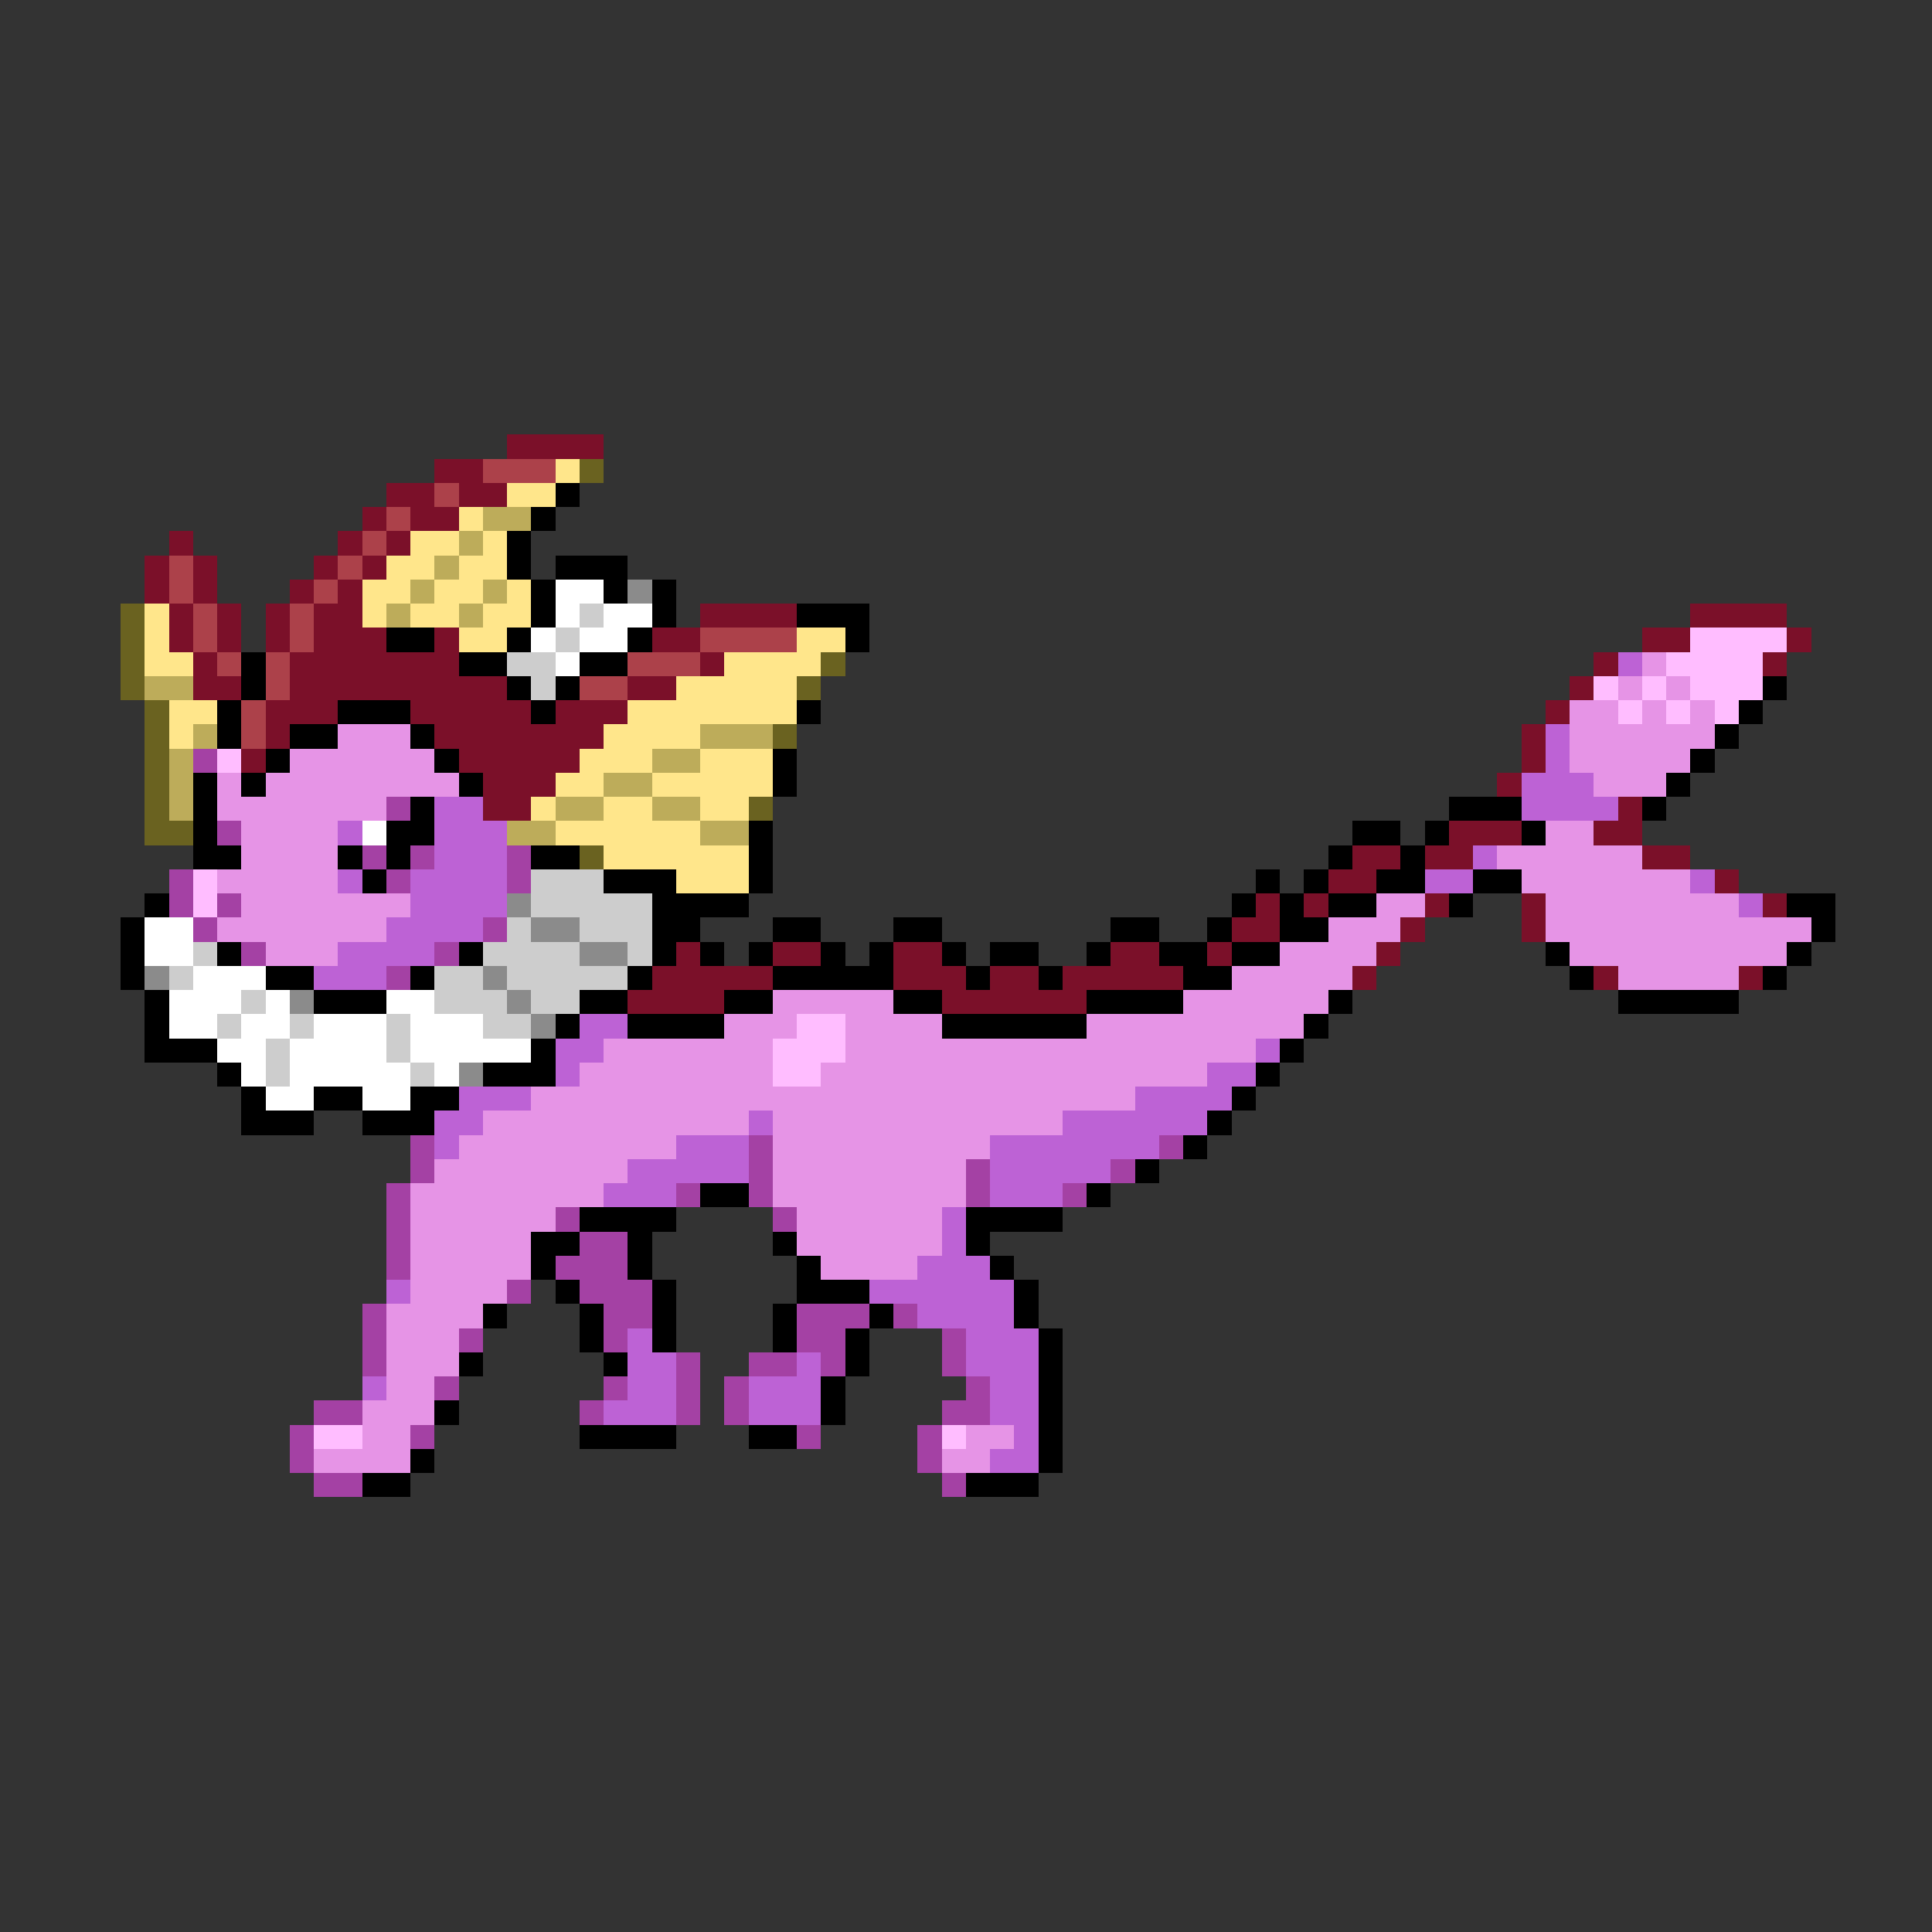 <svg xmlns="http://www.w3.org/2000/svg" viewBox="0 -0.5 80 80" shape-rendering="crispEdges">
<rect x="0" y="-0.5" width="80" height="80" fill="#333333" stroke="none"/>
<path stroke="#7b1029" d="M21 18h4M18 19h2M16 20h2M19 20h2M15 21h1M17 21h2M7 22h1M14 22h1M16 22h1M6 23h1M8 23h1M13 23h1M15 23h1M6 24h1M8 24h1M12 24h1M14 24h1M7 25h1M9 25h1M11 25h1M13 25h2M29 25h4M70 25h4M7 26h1M9 26h1M11 26h1M13 26h3M18 26h1M27 26h2M68 26h2M74 26h1M8 27h1M12 27h7M29 27h1M66 27h1M73 27h1M8 28h2M12 28h9M26 28h2M65 28h1M11 29h3M17 29h5M23 29h3M64 29h1M11 30h1M18 30h7M63 30h1M10 31h1M19 31h5M63 31h1M20 32h3M62 32h1M20 33h2M67 33h1M60 34h3M66 34h2M56 35h2M59 35h2M68 35h2M55 36h2M71 36h1M52 37h1M54 37h1M59 37h1M63 37h1M73 37h1M51 38h2M58 38h1M63 38h1M28 39h1M32 39h2M37 39h2M46 39h2M50 39h1M57 39h1M27 40h5M37 40h3M41 40h2M44 40h5M56 40h1M66 40h1M72 40h1M26 41h4M39 41h6" />
<path stroke="#ac414a" d="M20 19h3M18 20h1M16 21h1M15 22h1M7 23h1M14 23h1M7 24h1M13 24h1M8 25h1M12 25h1M8 26h1M12 26h1M29 26h4M9 27h1M11 27h1M26 27h3M11 28h1M24 28h2M10 29h1M10 30h1" />
<path stroke="#ffe68b" d="M23 19h1M21 20h2M19 21h1M17 22h2M20 22h1M16 23h2M19 23h2M15 24h2M18 24h2M21 24h1M6 25h1M15 25h1M17 25h2M20 25h2M6 26h1M19 26h2M33 26h2M6 27h2M30 27h4M28 28h5M7 29h2M26 29h7M7 30h1M25 30h4M24 31h3M29 31h3M23 32h2M27 32h5M22 33h1M25 33h2M29 33h2M23 34h6M25 35h6M28 36h3" />
<path stroke="#6a6220" d="M24 19h1M5 25h1M5 26h1M5 27h1M34 27h1M5 28h1M33 28h1M6 29h1M6 30h1M32 30h1M6 31h1M6 32h1M6 33h1M31 33h1M6 34h2M24 35h1" />
<path stroke="#000000" d="M23 20h1M22 21h1M21 22h1M21 23h1M23 23h3M22 24h1M25 24h1M27 24h1M22 25h1M27 25h1M33 25h3M16 26h2M21 26h1M26 26h1M35 26h1M10 27h1M19 27h2M24 27h2M10 28h1M21 28h1M23 28h1M73 28h1M9 29h1M14 29h3M22 29h1M33 29h1M72 29h1M9 30h1M12 30h2M17 30h1M71 30h1M11 31h1M18 31h1M32 31h1M70 31h1M8 32h1M10 32h1M19 32h1M32 32h1M69 32h1M8 33h1M17 33h1M60 33h3M68 33h1M8 34h1M16 34h2M31 34h1M56 34h2M59 34h1M63 34h1M8 35h2M14 35h1M16 35h1M22 35h2M31 35h1M55 35h1M58 35h1M15 36h1M25 36h3M31 36h1M52 36h1M54 36h1M57 36h2M61 36h2M6 37h1M27 37h4M51 37h1M53 37h1M55 37h2M60 37h1M74 37h2M5 38h1M27 38h2M32 38h2M37 38h2M46 38h2M50 38h1M53 38h2M75 38h1M5 39h1M9 39h1M19 39h1M27 39h1M29 39h1M31 39h1M34 39h1M36 39h1M39 39h1M41 39h2M45 39h1M48 39h2M51 39h2M64 39h1M74 39h1M5 40h1M11 40h2M17 40h1M26 40h1M32 40h5M40 40h1M43 40h1M49 40h2M65 40h1M73 40h1M6 41h1M13 41h3M24 41h2M30 41h2M37 41h2M45 41h4M55 41h1M67 41h5M6 42h1M23 42h1M26 42h4M39 42h6M54 42h1M6 43h3M22 43h1M53 43h1M9 44h1M20 44h3M52 44h1M10 45h1M13 45h2M17 45h2M51 45h1M10 46h3M15 46h3M50 46h1M49 47h1M47 48h1M29 49h2M45 49h1M24 50h4M40 50h4M22 51h2M26 51h1M32 51h1M40 51h1M22 52h1M26 52h1M33 52h1M41 52h1M23 53h1M27 53h1M33 53h3M42 53h1M20 54h1M24 54h1M27 54h1M32 54h1M36 54h1M42 54h1M24 55h1M27 55h1M32 55h1M35 55h1M43 55h1M19 56h1M25 56h1M35 56h1M43 56h1M34 57h1M43 57h1M18 58h1M34 58h1M43 58h1M24 59h4M31 59h2M43 59h1M17 60h1M43 60h1M15 61h2M40 61h3" />
<path stroke="#bdac5a" d="M20 21h2M19 22h1M18 23h1M17 24h1M20 24h1M16 25h1M19 25h1M6 28h2M8 30h1M29 30h3M7 31h1M27 31h2M7 32h1M25 32h2M7 33h1M23 33h2M27 33h2M21 34h2M29 34h2" />
<path stroke="#ffffff" d="M23 24h2M23 25h1M25 25h2M22 26h1M24 26h2M23 27h1M15 34h1M6 38h2M6 39h2M8 40h3M7 41h3M11 41h1M16 41h2M7 42h2M10 42h2M13 42h3M17 42h3M9 43h2M12 43h4M17 43h5M10 44h1M12 44h5M18 44h1M11 45h2M15 45h2" />
<path stroke="#8b8b8b" d="M26 24h1M21 37h1M22 38h2M24 39h2M6 40h1M20 40h1M12 41h1M21 41h1M22 42h1M19 44h1" />
<path stroke="#cdcdcd" d="M24 25h1M23 26h1M21 27h2M22 28h1M22 36h3M22 37h5M21 38h1M24 38h3M8 39h1M20 39h4M26 39h1M7 40h1M18 40h2M21 40h5M10 41h1M18 41h3M22 41h2M9 42h1M12 42h1M16 42h1M20 42h2M11 43h1M16 43h1M11 44h1M17 44h1" />
<path stroke="#ffbdff" d="M70 26h4M69 27h4M66 28h1M68 28h1M70 28h3M67 29h1M69 29h1M71 29h1M9 31h1M8 36h1M8 37h1M33 42h2M32 43h3M32 44h2M13 59h2M39 59h1" />
<path stroke="#bd62d5" d="M67 27h1M64 30h1M64 31h1M63 32h3M18 33h2M63 33h4M14 34h1M18 34h3M18 35h3M61 35h1M14 36h1M17 36h4M59 36h2M70 36h1M17 37h4M72 37h1M16 38h4M14 39h4M13 40h3M24 42h2M23 43h2M52 43h1M23 44h1M50 44h2M19 45h3M47 45h4M18 46h2M31 46h1M44 46h6M18 47h1M28 47h3M41 47h7M26 48h5M41 48h5M25 49h3M41 49h3M39 50h1M39 51h1M38 52h3M16 53h1M36 53h6M38 54h4M26 55h1M40 55h3M26 56h2M33 56h1M40 56h3M15 57h1M26 57h2M31 57h3M41 57h2M25 58h3M31 58h3M41 58h2M42 59h1M41 60h2" />
<path stroke="#e694e6" d="M68 27h1M67 28h1M69 28h1M65 29h2M68 29h1M70 29h1M14 30h3M65 30h6M12 31h6M65 31h5M9 32h1M11 32h8M66 32h3M9 33h7M10 34h4M64 34h2M10 35h4M62 35h6M9 36h5M63 36h7M10 37h7M57 37h2M64 37h8M9 38h7M55 38h3M64 38h11M11 39h3M53 39h4M65 39h9M51 40h5M67 40h5M32 41h5M49 41h6M30 42h3M35 42h4M45 42h9M25 43h7M35 43h17M24 44h8M34 44h16M22 45h25M20 46h11M32 46h12M19 47h9M32 47h9M18 48h8M32 48h8M17 49h8M32 49h8M17 50h6M33 50h6M17 51h5M33 51h6M17 52h5M34 52h4M17 53h4M16 54h4M16 55h3M16 56h3M16 57h2M15 58h3M15 59h2M40 59h2M13 60h4M39 60h2" />
<path stroke="#a441a4" d="M8 31h1M16 33h1M9 34h1M15 35h1M17 35h1M21 35h1M7 36h1M16 36h1M21 36h1M7 37h1M9 37h1M8 38h1M20 38h1M10 39h1M18 39h1M16 40h1M17 47h1M31 47h1M48 47h1M17 48h1M31 48h1M40 48h1M46 48h1M16 49h1M28 49h1M31 49h1M40 49h1M44 49h1M16 50h1M23 50h1M32 50h1M16 51h1M24 51h2M16 52h1M23 52h3M21 53h1M24 53h3M15 54h1M25 54h2M33 54h3M37 54h1M15 55h1M19 55h1M25 55h1M33 55h2M39 55h1M15 56h1M28 56h1M31 56h2M34 56h1M39 56h1M18 57h1M25 57h1M28 57h1M30 57h1M40 57h1M13 58h2M24 58h1M28 58h1M30 58h1M39 58h2M12 59h1M17 59h1M33 59h1M38 59h1M12 60h1M38 60h1M13 61h2M39 61h1" />
</svg>